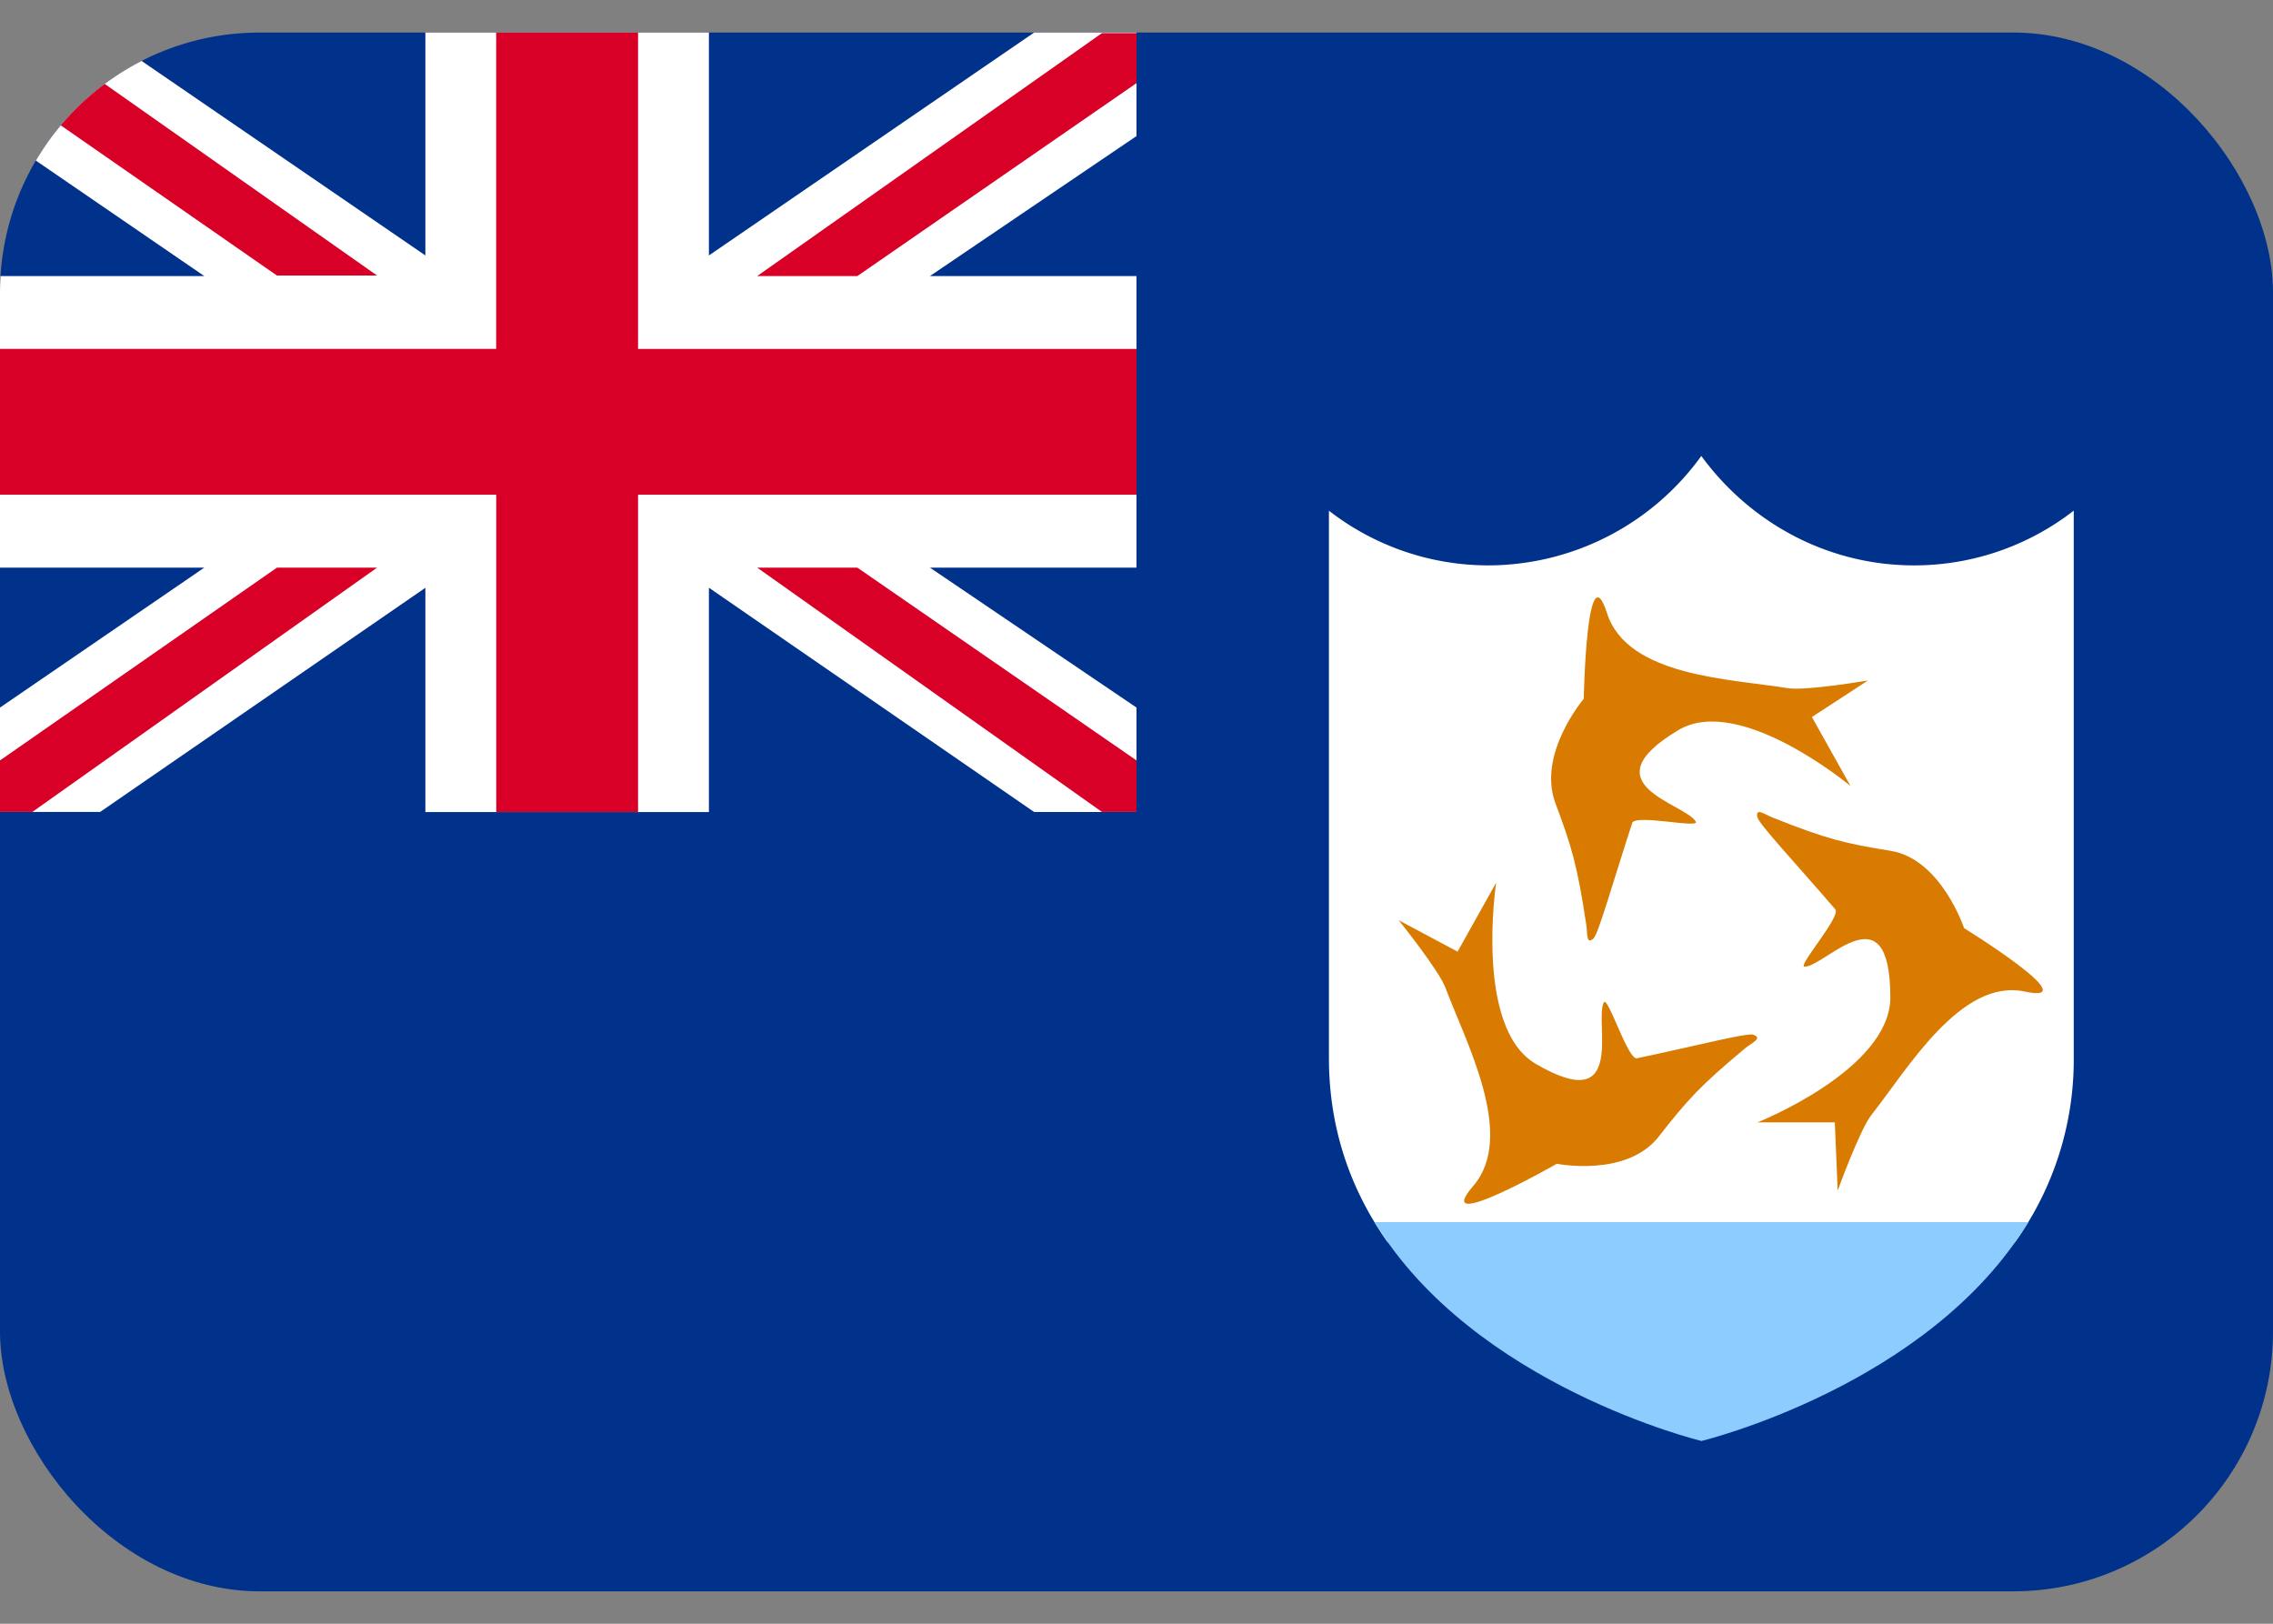 <svg xmlns="http://www.w3.org/2000/svg" width="35" height="25" fill="none" viewBox="0 0 35 25">
  <rect x="0" y="0" width="35" height="25" fill="#808080" stroke="none"/>
  <g clip-path="url(#a)">
    <path fill="#00318B" d="M0 .501h35v24H0v-24Z"/>
    <path fill="#fff" d="M31.028 19.125a4.817 4.817 0 0 0 .904-2.837V7.862a4.003 4.003 0 0 1-2.458.843c-1.34 0-2.529-.662-3.277-1.685a4.053 4.053 0 0 1-3.277 1.685 4.005 4.005 0 0 1-2.457-.842v8.425c0 1.134.361 2.07.903 2.837h9.662Z"/>
    <path fill="#8DCCFF" d="M21.166 18.816c1.53 2.525 5.033 3.37 5.033 3.37s3.503-.845 5.033-3.37H21.166Z"/>
    <path fill="#D87B00" d="M27.062 12.586c.022.1.595.714 1.198 1.414.095.11-.596.887-.472.884.325-.008 1.315-1.211 1.32.467.003 1.118-2.047 1.93-2.047 1.93h1.192l.044 1.05s.34-.936.518-1.163c.553-.7 1.377-2.11 2.36-1.902.983.209-.932-.976-.932-.976s-.354-1.066-1.134-1.191c-.687-.11-.975-.177-1.818-.513-.114-.045-.265-.162-.23 0Z"/>
    <path fill="#D87B00" d="M24.54 14.445c.073-.07.304-.887.593-1.774.046-.14 1.044.089.979-.021-.169-.285-1.677-.568-.266-1.41.94-.561 2.648.861 2.648.861L27.9 11.04l.863-.563s-.959.164-1.238.118c-.865-.143-2.465-.174-2.78-1.154-.315-.98-.358 1.318-.358 1.318s-.72.848-.437 1.606c.25.667.338.957.476 1.876.02.125-.005.318.115.205Z"/>
    <path fill="#D87B00" d="M26.994 15.93c-.094-.03-.897.176-1.788.364-.14.03-.45-.974-.51-.86-.155.293.366 1.776-1.051.944-.945-.555-.607-2.788-.607-2.788l-.594 1.062-.907-.484s.62.77.721 1.042c.314.84 1.092 2.28.426 3.051-.666.773 1.288-.343 1.288-.343s1.075.215 1.57-.419c.435-.557.634-.781 1.337-1.365.098-.078.271-.153.115-.203Z"/>
    <path fill="#fff" d="M17.5.501h-1.576l-5.008 3.432V.501H6.55v3.432L1.542.501H0v1.593L3.145 4.25H0v4.49h3.145L0 10.894v1.607h1.542L6.55 9.05v3.453h4.366V9.049l5.008 3.453H17.5v-1.608L14.32 8.74h3.18V4.25h-3.18l3.18-2.155V.501Z"/>
    <path fill="#D80027" d="M9.825.501H7.64v4.87H0v2.246h7.641v4.885h2.184V7.617H17.5V5.372H9.825V.502Z"/>
    <path fill="#D80027" d="M0 12.501v-.793L4.264 8.74h1.542L.498 12.501H0ZM.498.508l5.308 3.734H4.264L0 1.28V.508h.498Zm17.002 0v.772l-4.298 2.97H11.66L16.968.51h.532Zm-.532 11.993L11.66 8.74h1.542l4.298 2.968v.793h-.532Z"/>
  </g>
  <defs>
    <clipPath id="a">
      <rect width="35" height="24" y=".501" fill="#fff" rx="4"/>
    </clipPath>
  </defs>
</svg>
